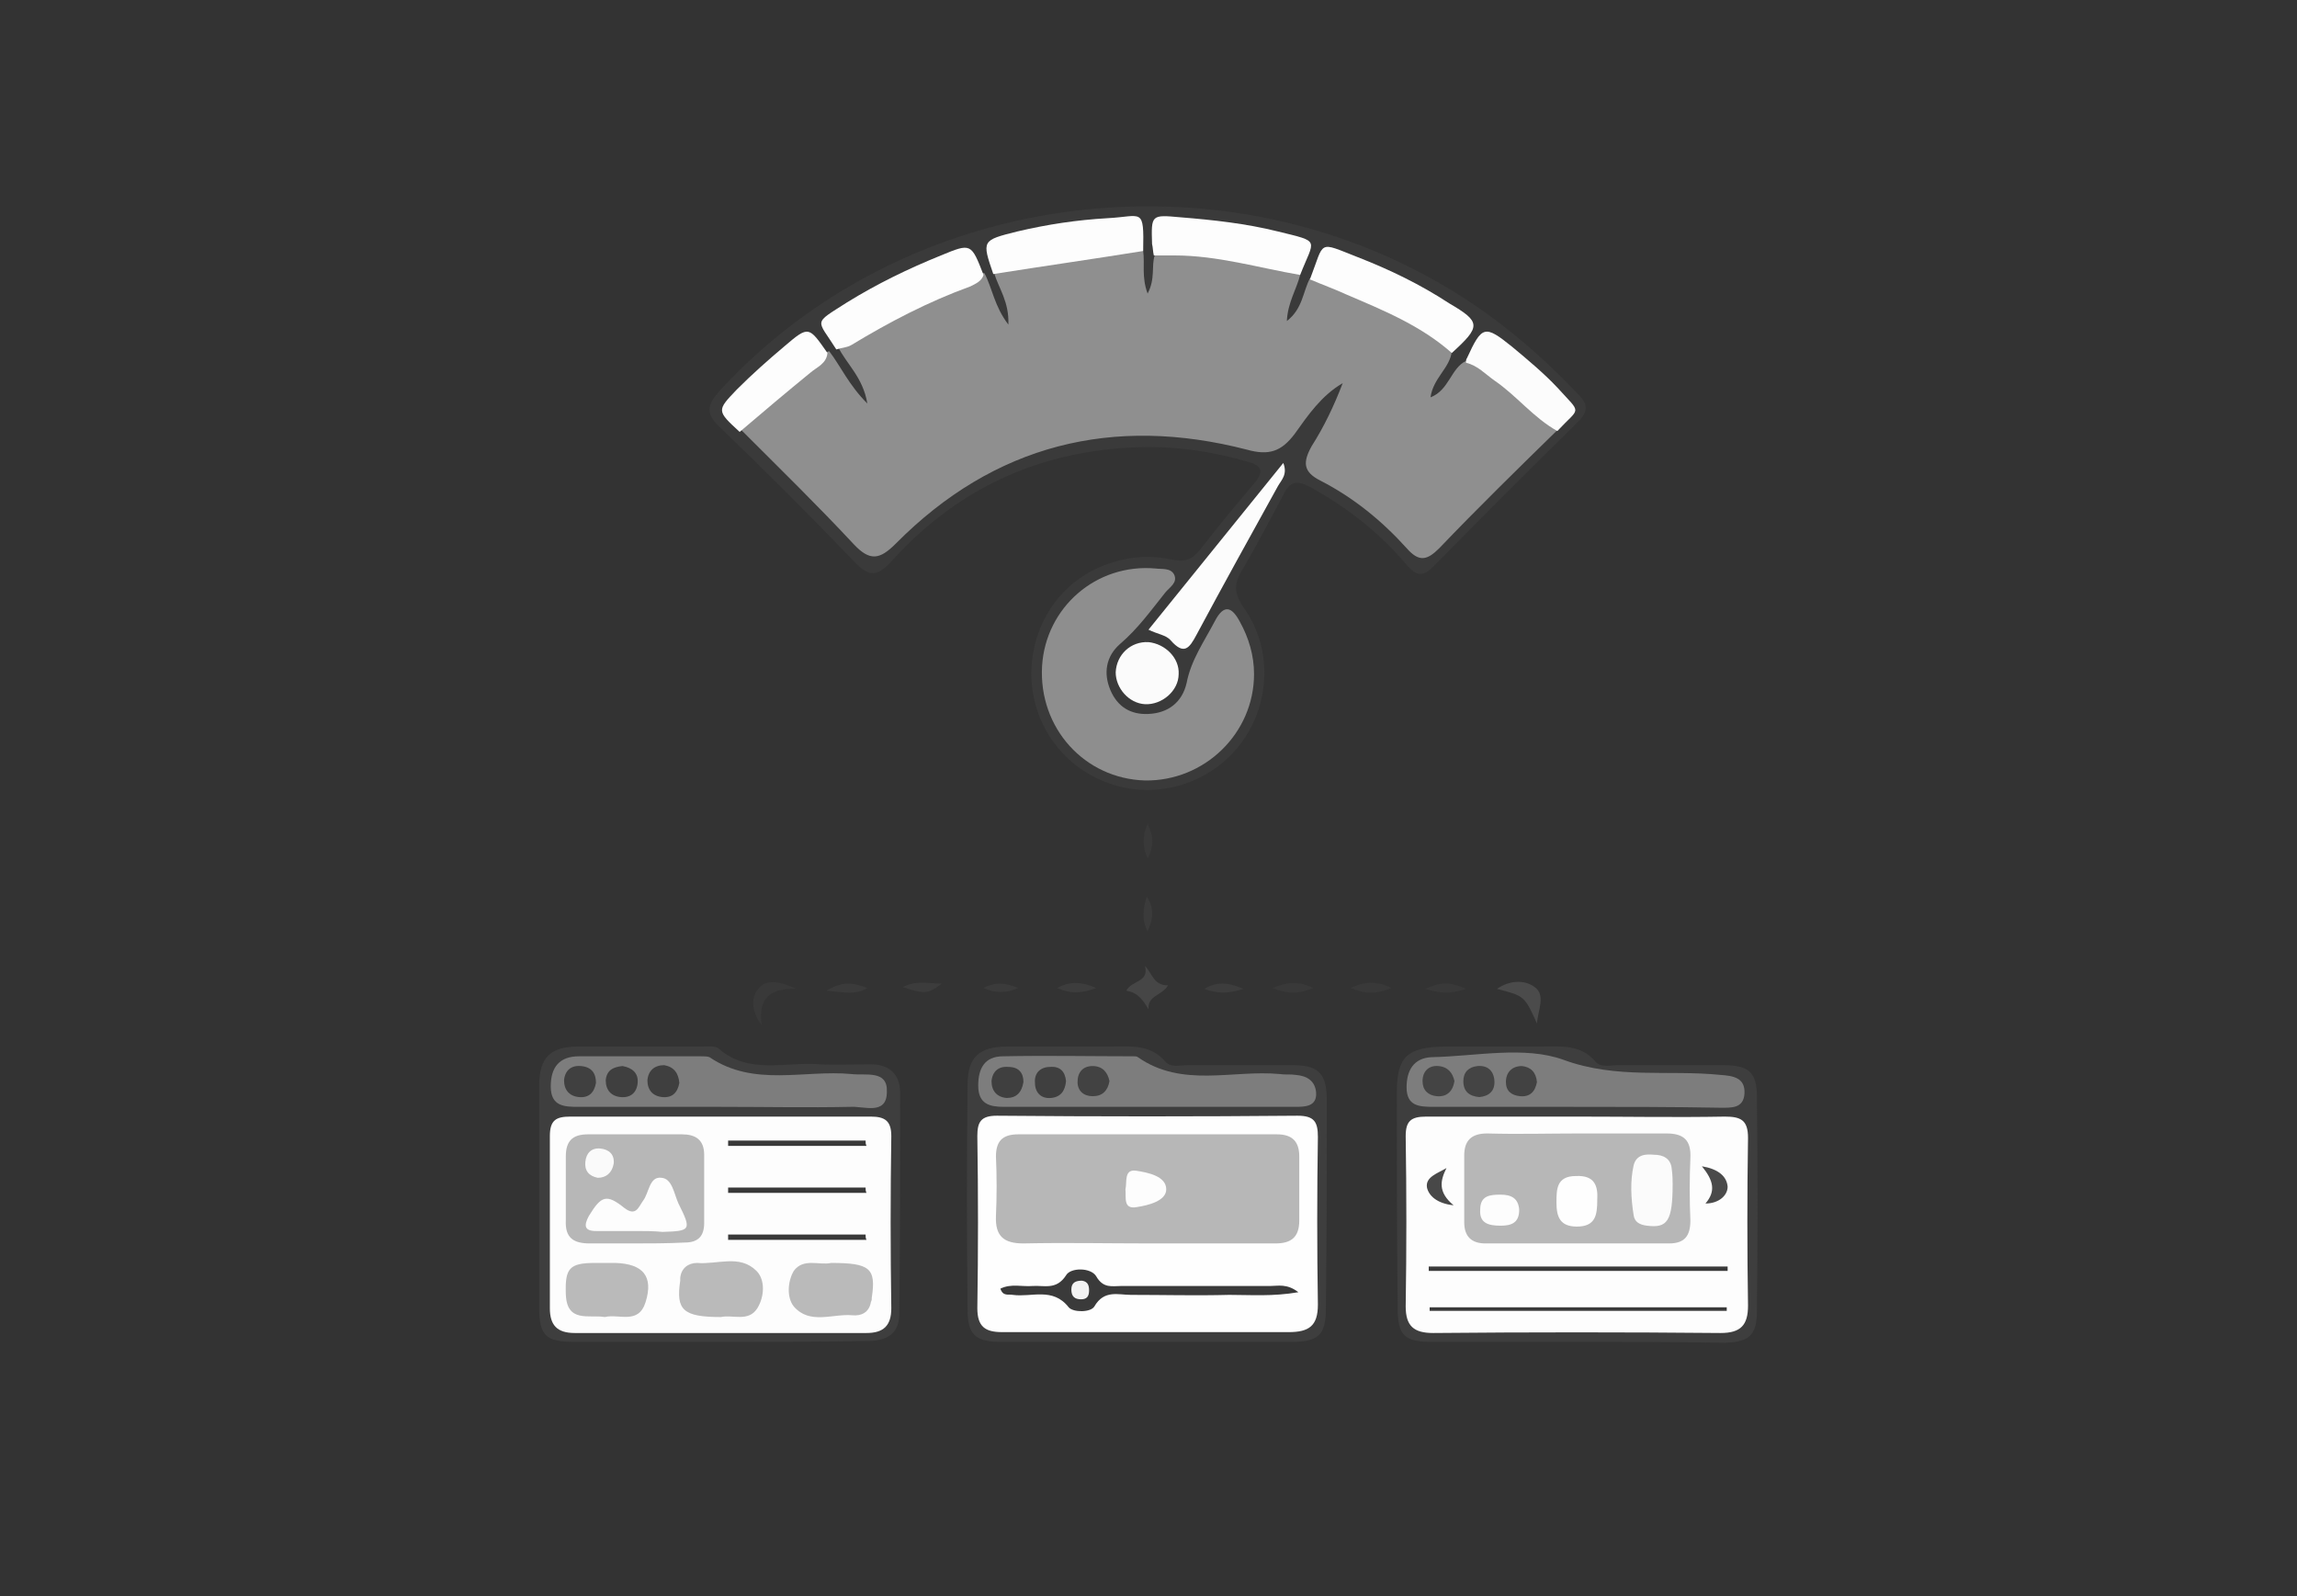 <?xml version="1.0" encoding="utf-8"?>
<!-- Generator: Adobe Illustrator 21.0.0, SVG Export Plug-In . SVG Version: 6.00 Build 0)  -->
<svg version="1.1" id="Layer_1_copy" xmlns="http://www.w3.org/2000/svg" xmlns:xlink="http://www.w3.org/1999/xlink" x="0px"
	 y="0px" viewBox="0 0 259 180" style="enable-background:new 0 0 259 180;" xml:space="preserve">
<rect x="0" y="0" width="259" height="180" fill="#333333" stroke="none"/>
<style type="text/css">
	.st0{fill:#3A3A3A;}
	.st1{fill:#3E3E3E;}
	.st2{fill:#4B4B4B;}
	.st3{fill:#393939;}
	.st4{fill:#464646;}
	.st5{fill:#3B3B3B;}
	.st6{fill:#3C3C3C;}
	.st7{fill:#3D3D3D;}
	.st8{fill:#8F8F8F;}
	.st9{fill:#8E8E8E;}
	.st10{fill:#FDFDFD;}
	.st11{fill:#FCFCFC;}
	.st12{fill:#FBFBFB;}
	.st13{fill:#7D7D7D;}
	.st14{fill:#FEFEFE;}
	.st15{fill:#B7B7B7;}
	.st16{fill:#BABABA;}
	.st17{fill:#404040;}
	.st18{fill:#3F3F3F;}
	.st19{fill:#424242;}
	.st20{fill:#4A4A4A;}
	.st21{fill:#484848;}
	.st22{fill:#444444;}
	.st23{fill:#FAFAFA;}
	.st24{fill:#F3F3F3;}
</style>
<g>
	<path class="st0" d="M129.5,50.4c-11.5,0.1-21.2,4.3-28.9,12.8c-1.8,2-2.7,1.8-4.4,0c-4.9-5.1-9.9-10.1-15-15
		c-1.7-1.6-1.5-2.5,0-4.2c23.2-25.2,63.8-27.8,90.1-5.8c2.3,1.9,4.5,4,6.6,6.2c1.1,1.1,1.3,1.9,0,3.2c-5.5,5.4-10.9,10.8-16.3,16.3
		c-1.1,1.1-1.8,1.1-2.9-0.1c-3.1-3.7-6.8-6.6-11-8.9c-1.5-0.8-2.3-0.6-3,0.9c-1.5,2.8-3,5.7-4.6,8.4c-1,1.6-1,2.7,0.2,4.4
		c3.3,4.7,2.9,11.1-0.6,15.5c-3.5,4.4-9.5,6.1-14.7,4.2c-5.4-1.9-8.9-7.1-8.7-12.8c0.2-5.7,3.8-10.5,9.2-12.1
		c2.2-0.7,4.4-0.8,6.7-0.3c1.4,0.3,2.2,0,3.1-1.1c2-2.6,4.1-5.1,6.2-7.6c1-1.2,0.8-1.9-0.7-2.3C137.1,51,133.3,50.4,129.5,50.4z"/>
	<path class="st1" d="M81,151.3c-5.4,0-10.9,0-16.3,0c-3.1,0-3.9-0.7-3.9-3.8c0-8.4,0-16.7,0-25.1c0-3.2,1.3-4.4,4.4-4.4
		c4.7,0,9.3,0,14,0c0.6,0,1.4-0.1,1.8,0.2c3.4,3,7.5,1.5,11.4,1.8c1.9,0.1,3.8,0,5.7,0c2.3,0,3.4,1.2,3.4,3.3c0,8.3,0,16.6-0.1,24.8
		c0,2.3-1.4,3.1-3.6,3.1C92.3,151.3,86.6,151.3,81,151.3z"/>
	<path class="st1" d="M129.2,151.3c-5.4,0-10.9,0-16.3,0c-2.9,0-3.8-0.8-3.8-3.6c-0.1-8.5-0.1-16.9,0-25.4c0-3.1,1.3-4.3,4.5-4.3
		c3.9,0,7.8,0,11.6,0c2.2,0,4.5-0.3,6.2,1.7c0.6,0.7,1.6,0.4,2.5,0.4c4,0,7.9,0,11.9,0c2.9,0,3.8,1,3.8,3.9c0,7.8,0,15.7-0.1,23.5
		c0,3-0.8,3.8-3.9,3.8C140.2,151.3,134.7,151.3,129.2,151.3z"/>
	<path class="st1" d="M177.7,151.3c-5.4,0-10.9,0-16.3,0c-3.1,0-3.8-0.8-3.8-3.8c-0.1-8.1-0.1-16.2-0.1-24.3c0-4.1,1.2-5.1,5.3-5.2
		c3.6,0,7.2,0,10.9,0c2.2,0,4.5-0.3,6.2,1.7c0.6,0.7,1.6,0.4,2.5,0.4c4,0,7.9,0,11.9,0c2.9,0,3.8,0.8,3.8,3.6c0.1,8,0.1,16,0,24.1
		c0,2.8-0.9,3.5-3.6,3.6C188.9,151.3,183.3,151.3,177.7,151.3z"/>
	<path class="st2" d="M173.3,115.4c-1.4-3.1-1.4-3.1-4.5-3.9c1.4-1,3.1-1,4.1-0.3C174.4,112.1,173.4,113.9,173.3,115.4z"/>
	<path class="st3" d="M89.8,111.5c-2.9-0.1-4.4,1-3.9,4.1c-1.1-1.4-1.3-3.1-0.4-4.1C86.4,110.3,88.1,110.7,89.8,111.5z"/>
	<path class="st4" d="M129.1,108.9c0.9,1,1,2.2,2.6,2.2c-0.7,1.2-2.3,1.1-2.2,2.7c-0.7-1.2-1.3-1.9-2.5-2.1
		C127.6,110.5,129.6,110.8,129.1,108.9z"/>
	<path class="st5" d="M110.9,111.4c1.3-0.7,2.5-0.6,3.9,0C113.5,112,112.2,112,110.9,111.4z"/>
	<path class="st6" d="M101.8,111.3c1.5-0.8,2.8-0.4,4.4-0.4C104.6,112.1,104.3,112.1,101.8,111.3z"/>
	<path class="st5" d="M97.8,111.4c-1.3,0.8-2.6,0.5-4.6,0.3C95.1,110.5,96.5,110.9,97.8,111.4z"/>
	<path class="st5" d="M129.4,105c-0.7-1.3-0.5-2.6-0.1-3.9C130.2,102.4,130,103.7,129.4,105z"/>
	<path class="st7" d="M135.8,111.5c1.3-0.8,2.6-0.8,4.4,0C138.4,112.1,137.1,112,135.8,111.5z"/>
	<path class="st7" d="M119.2,111.4c1.3-0.7,2.6-0.8,4.4,0C121.8,112.1,120.5,112,119.2,111.4z"/>
	<path class="st3" d="M129.4,92.9c0.7,1.3,0.7,2.6,0,3.9C128.8,95.5,128.8,94.2,129.4,92.9z"/>
	<path class="st3" d="M160.7,111.5c1.7-0.8,2.9-0.8,4.6,0C163.5,112.1,162.3,112,160.7,111.5z"/>
	<path class="st3" d="M152.3,111.4c1.7-0.8,2.9-0.8,4.6,0C155.2,112.1,154,112.1,152.3,111.4z"/>
	<path class="st3" d="M143.5,111.4c1.7-0.7,2.9-0.8,4.6,0C146.4,112.1,145.2,112.1,143.5,111.4z"/>
	<path class="st8" d="M146.6,31c-0.4,1.6-1.4,3.1-1.5,5.2c1.8-1.4,1.8-3.3,2.6-4.8c1.2-0.5,2.3-0.5,3.6,0c3.8,1.5,7.5,3.3,11,5.4
		c1,0.6,2.1,1.3,1.4,2.8c-0.2,1.9-2.1,3-2.4,5.2c2.1-0.8,2.3-3.3,4-4.1c0.4-0.4,1-1,1.6-0.6c3.5,2.2,7,4.4,8.7,8.4
		c-4.5,4.4-9,8.8-13.3,13.3c-1.4,1.4-2.3,1.6-3.7,0c-2.8-3.1-6-5.7-9.7-7.6c-2-1-2-2.1-1-3.9c1.4-2.2,2.5-4.5,3.5-7.1
		c-2.4,1.4-3.9,3.6-5.4,5.7c-1.5,2-2.9,2.5-5.4,1.8c-15.1-3.9-28.5-0.6-39.6,10.6c-1.8,1.8-2.9,2-4.7,0.1
		c-4.1-4.4-8.4-8.6-12.7-12.9c0-0.6-0.1-1.4,0.4-1.9c2.9-2.7,5.5-5.9,9.5-7c1.3,1.7,2.2,3.8,4.3,5.9c-0.5-3-2.4-4.5-3.3-6.4
		c0.4-0.7,0.9-1.5,1.6-2c3.9-2.5,8-4.6,12.4-6.1c0.8-0.3,1.7-0.3,2.5-0.2c0.9,1.7,1.1,3.7,2.7,5.8c0.1-2.6-1.1-4.1-1.6-5.8
		c0.8-1,1.8-1.5,3-1.8c3.6-0.8,7.2-1.5,10.9-1.4c1,0,2.1,0,2.9,0.7c0.2,1.4-0.2,2.9,0.5,4.8c0.9-1.7,0.4-3.1,0.8-4.3
		c0.6-0.7,1.4-1.1,2.4-1.1c4.3-0.2,8.4,0.7,12.4,1.9C145.6,29.8,146.3,30.2,146.6,31z"/>
	<path class="st9" d="M141.4,76c0,6.7-5.6,12.1-12.3,12c-6.8-0.2-12-5.9-11.6-12.9c0.4-6.6,6.1-11.6,12.8-11
		c0.7,0.1,1.7-0.1,2.1,0.7c0.4,0.9-0.5,1.4-1,2c-1.6,2-3.1,4.1-5.1,5.8c-1.6,1.4-1.9,3.3-1.1,5.2c0.8,1.9,2.3,2.8,4.3,2.7
		c2.2-0.1,3.8-1.3,4.3-3.5c0.5-2.6,2-4.7,3.2-7c1-1.9,1.9-1.6,2.8,0.1C140.8,71.9,141.4,73.9,141.4,76z"/>
	<path class="st10" d="M163.7,39.8c-3.5-3.1-7.7-4.8-11.9-6.6c-1.3-0.6-2.7-1.1-4.1-1.7c1.7-4.4,0.8-4.3,5.4-2.5
		c3.6,1.4,7.1,3.1,10.3,5.2C167,36.3,167,36.8,163.7,39.8z"/>
	<path class="st10" d="M110.9,31c-0.2,0.7-0.9,1-1.5,1.3c-4.7,1.7-9.1,4-13.4,6.6c-0.5,0.3-1.1,0.3-1.7,0.5
		c-2.2-3.5-2.7-2.8,1.2-5.3c3.4-2.1,6.9-3.8,10.6-5.3C109.5,27.4,109.5,27.4,110.9,31z"/>
	<path class="st10" d="M128.9,28.3c-5.6,0.9-11.2,1.7-16.9,2.6c-1.3-3.8-1.3-3.8,2.7-4.8c3.4-0.8,6.7-1.3,10.2-1.5
		C128.8,24.4,129,23.3,128.9,28.3z"/>
	<path class="st10" d="M146.6,31c-4.7-0.8-9.3-2.2-14.2-2.2c-0.8,0-1.5,0-2.3,0c-0.1-0.4-0.1-0.9-0.2-1.3c-0.1-3.3-0.1-3.3,3.2-3
		c3.7,0.3,7.4,0.7,11,1.6C149,27.3,148.2,26.9,146.6,31z"/>
	<path class="st11" d="M144.7,52.2c0.5,1.3-0.2,1.9-0.6,2.6c-3.1,5.6-6.2,11.2-9.2,16.8c-0.8,1.5-1.4,2.3-2.9,0.6
		c-0.5-0.6-1.5-0.7-2.5-1.2C134.6,64.7,139.6,58.5,144.7,52.2z"/>
	<path class="st11" d="M175.6,48.6c-2.7-1.5-4.6-4-7.1-5.7c-1-0.7-1.9-1.7-3.2-2c0-0.2,0-0.4,0.1-0.5c1.7-3.7,2-3.8,5.1-1.3
		c1.8,1.5,3.6,3,5.1,4.6C178.4,46.8,178.2,45.8,175.6,48.6z"/>
	<path class="st10" d="M93.3,39.8c-0.1,1.2-1.2,1.6-1.9,2.2c-2.7,2.2-5.3,4.4-8,6.7c-2.6-2.4-2.6-2.4-0.3-4.8
		c1.7-1.7,3.5-3.3,5.4-4.9C91.2,36.7,91.2,36.8,93.3,39.8z"/>
	<path class="st12" d="M132.9,76c0,1.9-1.9,3.5-3.8,3.4c-1.8-0.1-3.3-1.8-3.3-3.6c0.1-2,1.7-3.5,3.7-3.4
		C131.4,72.6,133,74.2,132.9,76z"/>
	<path class="st10" d="M81.1,125.9c5.7,0,11.4,0,17.1,0c1.6,0,2.3,0.5,2.3,2.2c-0.1,6.5-0.1,12.9,0,19.4c0,2-0.9,2.8-2.8,2.8
		c-11,0-21.9,0-32.9,0c-2,0-2.8-0.9-2.8-2.8c0-6.5,0-12.9,0-19.4c0-1.8,0.7-2.2,2.3-2.2C69.8,125.9,75.5,125.9,81.1,125.9z"/>
	<path class="st13" d="M81.3,124.8c-5.3,0-10.7,0-16,0c-1.6,0-3.2,0-3.2-2.3c0-2.2,1-3.4,3.2-3.4c4.6,0,9.1,0,13.7,0
		c0.3,0,0.8,0,1,0.1c5,3.4,10.7,1.4,16,1.9c1.6,0.2,4.1-0.5,4,2c0,2.7-2.6,1.6-4.1,1.7C91.2,124.9,86.2,124.8,81.3,124.8z"/>
	<path class="st14" d="M129.3,150.2c-5.4,0-10.9,0-16.3,0c-1.9,0-2.8-0.6-2.8-2.7c0.1-6.5,0.1-12.9,0-19.4c0-1.6,0.4-2.3,2.2-2.3
		c11.3,0.1,22.6,0.1,33.9,0c1.9,0,2.3,0.7,2.3,2.4c-0.1,6.3-0.1,12.6,0,18.9c0,2.4-1,3.1-3.3,3.1C140,150.2,134.7,150.2,129.3,150.2
		z"/>
	<path class="st13" d="M129.2,124.8c-5.3,0-10.7,0-16,0c-1.6,0-2.9-0.3-2.9-2.4c0-1.9,0.7-3.3,2.8-3.3c4.9-0.1,9.8,0,14.7,0
		c0.2,0,0.4,0,0.5,0.1c5,3.5,10.7,1.4,16,1.9c0.6,0.1,1.2,0,1.8,0.1c1.3,0.1,2.2,0.7,2.3,2c0.1,1.6-1.3,1.6-2.4,1.6
		C140.4,124.8,134.8,124.8,129.2,124.8z"/>
	<path class="st10" d="M177.9,125.9c5.5,0,11.1,0.1,16.6,0c1.8,0,2.6,0.4,2.6,2.4c-0.1,6.3-0.1,12.6,0,18.9c0,2.2-0.8,3.1-3.1,3.1
		c-10.8-0.1-21.6-0.1-32.4,0c-2.2,0-3.1-0.8-3.1-3c0.1-6.4,0.1-12.8,0-19.2c0-1.7,0.6-2.2,2.3-2.2
		C166.5,125.9,172.2,125.9,177.9,125.9z"/>
	<path class="st13" d="M177.4,124.8c-5.3,0-10.5,0-15.8,0c-1.6,0-3-0.1-3-2.2c0-1.9,0.8-3.3,2.8-3.4c5-0.1,10.5-1.3,14.9,0.3
		c6,2.2,11.8,1.1,17.7,1.7c1.4,0.1,2.8,0.3,2.7,2.1c-0.1,1.7-1.5,1.6-2.7,1.6C188.5,124.8,182.9,124.8,177.4,124.8z"/>
	<path class="st15" d="M71.4,140.2c-1.6,0-3.3,0-4.9,0c-1.8,0-2.8-0.6-2.7-2.6c0-2.4,0-4.8,0-7.2c0-1.7,0.7-2.5,2.5-2.5
		c3.5,0,7,0,10.6,0c1.5,0,2.5,0.6,2.5,2.3c0,2.6,0,5.2,0,7.7c0,1.5-0.7,2.2-2.2,2.2C75.2,140.2,73.3,140.2,71.4,140.2
		C71.4,140.2,71.4,140.2,71.4,140.2z"/>
	<path class="st16" d="M93.7,142.4c4.4,0,5.1,0.6,4.6,3.9c0,0.2,0,0.3-0.1,0.5c-0.2,1.2-1.1,1.6-2.1,1.5c-2.2-0.2-4.8,1.1-6.6-1
		c-0.8-1-0.7-2.8,0-4C90.6,141.8,92.4,142.7,93.7,142.4z"/>
	<path class="st16" d="M81.3,148.5c-4.3,0-5.1-0.8-4.6-4.1c0-0.1,0-0.2,0-0.3c0.1-1.1,0.9-1.7,1.9-1.7c2.3,0.2,4.8-1,6.7,0.9
		c1,1,0.9,2.9,0.1,4.2C84.4,149.1,82.6,148.2,81.3,148.5z"/>
	<path class="st16" d="M68.2,148.5c-1.8-0.3-4.3,0.7-4.4-2.6c-0.1-2.9,0.4-3.5,3.3-3.5c0.8,0,1.6,0,2.3,0c3.1,0.1,4.3,1.5,3.4,4.4
		C72,149.4,69.8,148.1,68.2,148.5z"/>
	<path class="st3" d="M97.7,139.8c-5.2,0-10.4,0-15.6,0c0-0.2,0-0.4,0-0.6c5.2,0,10.4,0,15.5,0C97.6,139.4,97.6,139.6,97.7,139.8z"
		/>
	<path class="st3" d="M97.7,129.2c-5.2,0-10.4,0-15.6,0c0-0.2,0-0.4,0-0.6c5.2,0,10.4,0,15.5,0C97.6,128.8,97.6,129,97.7,129.2z"/>
	<path class="st17" d="M67.2,122.1c-0.2,1.1-0.8,1.7-1.9,1.6c-1.1-0.1-1.7-0.8-1.7-1.9c0.1-1.1,0.8-1.7,1.9-1.6
		C66.7,120.3,67.2,121,67.2,122.1z"/>
	<path class="st18" d="M70.2,120.2c1.1,0.2,1.8,0.8,1.7,1.9c-0.1,1.1-0.8,1.7-1.9,1.6c-1.1-0.1-1.7-0.8-1.7-1.9
		C68.4,120.7,69.1,120.3,70.2,120.2z"/>
	<path class="st18" d="M76.6,122.1c-0.2,1.1-0.8,1.7-1.9,1.6c-1.1-0.1-1.7-0.8-1.7-1.9c0.1-1.1,0.8-1.7,1.9-1.7
		C76,120.3,76.5,121,76.6,122.1z"/>
	<path class="st15" d="M129.6,140.2c-4.7,0-9.5-0.1-14.2,0c-2.2,0-3.2-0.8-3.1-3.1c0.1-2.2,0.1-4.5,0-6.7c0-1.7,0.7-2.5,2.5-2.5
		c9.7,0,19.5,0,29.2,0c1.7,0,2.5,0.8,2.5,2.5c0,2.4,0,4.8,0,7.2c0,1.9-0.9,2.6-2.7,2.6C139.1,140.2,134.3,140.2,129.6,140.2z"/>
	<path class="st0" d="M146.4,145.7c-2.9,0.5-5.4,0.3-7.8,0.3c-3.7,0.1-7.4,0-11.1,0c-1.4,0-3-0.6-4.1,1.3c-0.4,0.7-2.4,0.7-2.9,0.1
		c-1.8-2.3-4.2-1.1-6.3-1.4c-0.5-0.1-1.1,0.2-1.4-0.7c1.2-0.6,2.5-0.2,3.6-0.3c1.3-0.1,2.7,0.5,3.8-1.2c0.5-0.9,2.8-0.9,3.4,0.1
		c0.8,1.4,1.8,1.1,2.8,1.1c5.6,0,11.2,0,16.8,0C144.1,145,145.1,144.7,146.4,145.7z"/>
	<path class="st18" d="M115.4,122c-0.2,1.2-0.8,1.8-1.9,1.8c-1.1-0.1-1.7-0.8-1.7-1.9c0.1-1.1,0.8-1.7,1.9-1.6
		C114.9,120.3,115.4,121,115.4,122z"/>
	<path class="st18" d="M120.2,121.9c-0.1,1.1-0.6,1.8-1.7,1.9c-1.1,0.1-1.8-0.6-1.8-1.7c-0.1-1.1,0.6-1.8,1.7-1.8
		C119.5,120.2,120.1,120.8,120.2,121.9z"/>
	<path class="st19" d="M125.1,121.9c-0.2,1.1-0.8,1.7-1.9,1.7c-1,0-1.7-0.6-1.7-1.6c0-1.1,0.6-1.8,1.7-1.8
		C124.3,120.2,124.9,120.9,125.1,121.9z"/>
	<path class="st15" d="M178.1,127.8c3.3,0,6.6,0,9.8,0c2,0,2.8,0.8,2.7,2.8c-0.1,2.3-0.1,4.7,0,7c0,1.7-0.6,2.6-2.4,2.6
		c-6.9,0-13.8,0-20.7,0c-1.6,0-2.4-0.8-2.4-2.4c0-2.5,0-5,0-7.5c0-1.7,0.8-2.5,2.6-2.5C171.1,127.9,174.6,127.8,178.1,127.8
		C178.1,127.8,178.1,127.8,178.1,127.8z"/>
	<path class="st0" d="M194.8,143.3c-11.2,0-22.5,0-33.7,0c0-0.2,0-0.3,0-0.5c11.2,0,22.5,0,33.7,0
		C194.8,142.9,194.8,143.1,194.8,143.3z"/>
	<path class="st3" d="M161.2,147.4c11.2,0,22.4,0,33.5,0c0,0.1,0,0.3,0,0.4c-11.2,0-22.3,0-33.5,0
		C161.2,147.7,161.2,147.5,161.2,147.4z"/>
	<path class="st20" d="M192.3,135.7c1.2-1.4,0.9-2.6-0.4-4.2c1.8,0.3,2.8,1.1,2.9,2.3C194.8,134.8,193.8,135.7,192.3,135.7z"/>
	<path class="st21" d="M163.1,131.7c-0.7,1.4-1,2.7,0.8,4.2c-1.9-0.2-2.8-1.1-3-2C160.7,132.7,162.1,132.3,163.1,131.7z"/>
	<path class="st22" d="M164,121.9c-0.2,1.2-0.9,1.8-2,1.7c-1-0.1-1.6-0.7-1.6-1.7c0-1.1,0.7-1.8,1.8-1.7
		C163.3,120.3,163.8,121,164,121.9z"/>
	<path class="st22" d="M166.8,123.7c-1.1-0.1-1.8-0.6-1.8-1.8c0-1,0.6-1.6,1.6-1.7c1.1-0.1,1.8,0.5,1.9,1.6
		C168.6,123,167.9,123.6,166.8,123.7z"/>
	<path class="st19" d="M173.3,122c-0.2,1.1-0.8,1.7-1.9,1.6c-1-0.1-1.6-0.6-1.6-1.6c0-1.1,0.7-1.8,1.8-1.8
		C172.6,120.3,173.2,120.9,173.3,122z"/>
	<path class="st10" d="M71.6,138.8c-1.5,0-2.9,0-4.4,0c-1.3,0-1.4-0.6-0.8-1.7c1.4-2.3,2-2.5,4-0.9c1.3,1,1.6-0.1,2.1-0.8
		c0.7-0.9,0.7-2.8,2.1-2.6c1.2,0.1,1.4,1.8,1.9,2.9c1.5,3,1.4,3.1-1.8,3.2C73.7,138.8,72.7,138.8,71.6,138.8
		C71.6,138.8,71.6,138.8,71.6,138.8z"/>
	<path class="st23" d="M67.4,132.8c-1-0.2-1.5-0.8-1.4-1.8c0.1-1,0.7-1.6,1.7-1.5c1,0.1,1.6,0.7,1.5,1.7
		C69,132.3,68.3,132.8,67.4,132.8z"/>
	<path class="st10" d="M126.9,134.1c0.2-0.8-0.2-2.3,1.2-2.1c1.3,0.2,3.4,0.6,3.4,2.1c0,1.3-2,1.8-3.3,2
		C126.6,136.4,127,135,126.9,134.1z"/>
	<path class="st24" d="M122.8,145.5c0,0.6-0.2,1-0.9,1c-0.7,0-1.1-0.3-1.1-1.1c0-0.8,0.5-1,1.2-1C122.7,144.5,122.8,145,122.8,145.5
		z"/>
	<path class="st12" d="M188.6,133.5c0,4.2-0.6,5-2.9,4.7c-0.8-0.1-1.4-0.4-1.5-1.2c-0.3-1.9-0.4-3.8,0-5.6c0.3-1.2,1.3-1.3,2.3-1.2
		c1,0,1.9,0.4,2,1.6C188.6,132.5,188.6,133.3,188.6,133.5z"/>
	<path class="st14" d="M180.1,135.3c0,1.7-0.2,3-2.3,3c-1.9,0-2.3-1.1-2.3-2.7c0-1.5,0-3,2.2-3C179.8,132.5,180.2,133.7,180.1,135.3
		z"/>
	<path class="st10" d="M169.2,138.2c-1.4,0-2.4-0.3-2.3-1.8c0-1.6,1.1-1.7,2.3-1.7c1.2,0,2,0.4,2.1,1.7
		C171.3,137.9,170.4,138.2,169.2,138.2z"/>
	<path class="st3" d="M97.7,134.5c-5.2,0-10.4,0-15.6,0c0-0.2,0-0.4,0-0.6c5.2,0,10.4,0,15.5,0C97.6,134.1,97.6,134.3,97.7,134.5z"
		/>
</g>
</svg>
